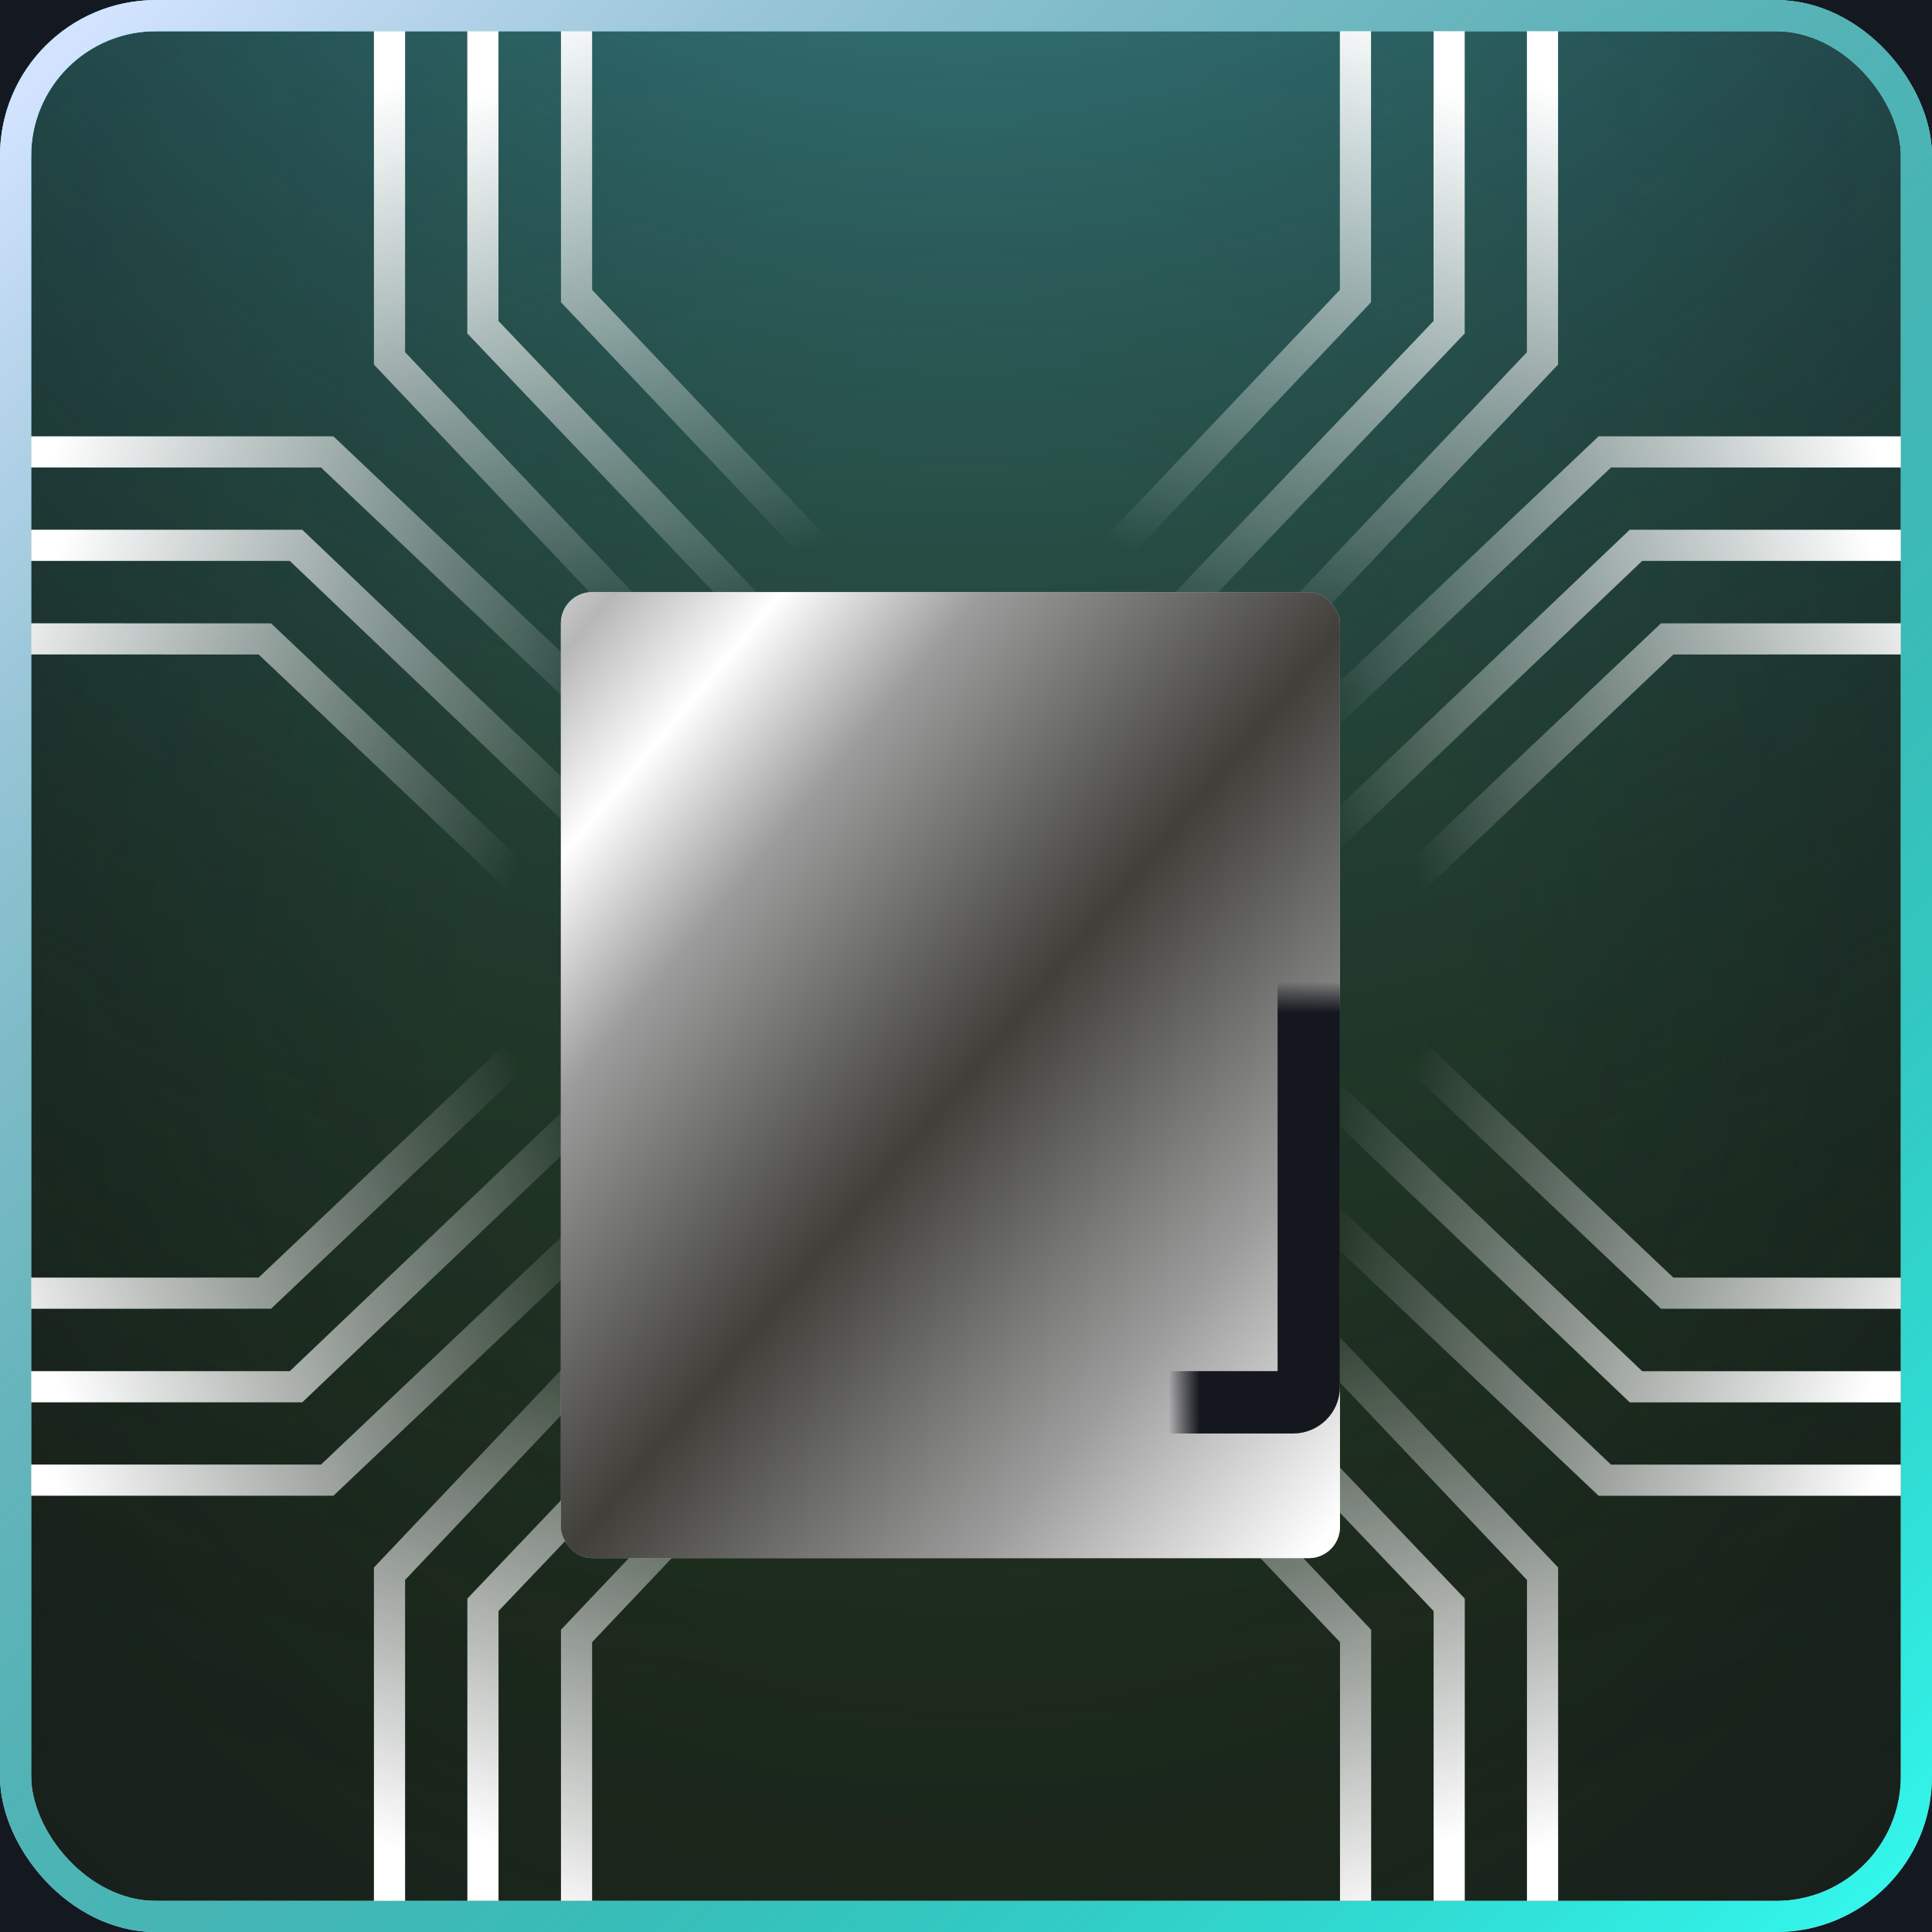<svg width="62" height="62" viewBox="0 0 62 62" fill="none" xmlns="http://www.w3.org/2000/svg">
<g clip-path="url(#clip0)">
<rect width="62" height="62" fill="#141821"/>
<g filter="url(#filter0_ii)">
<rect x="1" y="1.002" width="60" height="60" rx="4" fill="url(#paint0_radial)" fill-opacity="0.6"/>
<rect x="1" y="1.002" width="60" height="60" rx="4" fill="url(#paint1_radial)" fill-opacity="0.6"/>
</g>
<rect x="0.5" y="0.502" width="61" height="61" rx="4.5" stroke="#B4B4B4"/>
<rect x="0.5" y="0.502" width="61" height="61" rx="4.5" stroke="#33F5EA"/>
<rect x="0.5" y="0.502" width="61" height="61" rx="4.5" stroke="url(#paint2_linear)"/>
<path d="M20 27.5L9.5 17.5L1 17.5" stroke="url(#paint3_linear)"/>
<path d="M20 23.502L10.5 14.502L1 14.502" stroke="url(#paint4_linear)"/>
<path d="M18 29.502L8.5 20.504L1 20.502" stroke="url(#paint5_linear)"/>
<path d="M25.496 21.001L15.496 10.501L15.496 1.001" stroke="url(#paint6_linear)"/>
<path d="M21.5 21.001L12.5 11.501L12.5 1.001" stroke="url(#paint7_linear)"/>
<path d="M27.5 19.001L18.502 9.501L18.502 1.001" stroke="url(#paint8_linear)"/>
<path d="M42 27.5L52.5 17.5L61 17.5" stroke="url(#paint9_linear)"/>
<path d="M42 23.502L51.5 14.502L61 14.502" stroke="url(#paint10_linear)"/>
<path d="M44 29.502L53.5 20.504L61 20.502" stroke="url(#paint11_linear)"/>
<path d="M36.504 21.001L46.504 10.501L46.504 1.001" stroke="url(#paint12_linear)"/>
<path d="M40.5 21.001L49.5 11.501L49.5 1.001" stroke="url(#paint13_linear)"/>
<path d="M34.5 19.001L43.498 9.501L43.498 1.001" stroke="url(#paint14_linear)"/>
<path d="M42 34.503L52.5 44.503L61 44.503" stroke="url(#paint15_linear)"/>
<path d="M42 38.501L51.5 47.501L61 47.501" stroke="url(#paint16_linear)"/>
<path d="M44 32.501L53.5 41.499L61 41.501" stroke="url(#paint17_linear)"/>
<path d="M36.506 41L46.506 51.5L46.506 61" stroke="url(#paint18_linear)"/>
<path d="M40.502 41.002L49.502 50.502L49.502 61.002" stroke="url(#paint19_linear)"/>
<path d="M34.504 43L43.502 52.5L43.502 61" stroke="url(#paint20_linear)"/>
<path d="M20 34.502L9.5 44.502L1 44.502" stroke="url(#paint21_linear)"/>
<path d="M20 38.5L10.5 47.5L1 47.5" stroke="url(#paint22_linear)"/>
<path d="M18 32.5L8.5 41.498L1 41.5" stroke="url(#paint23_linear)"/>
<path d="M25.498 41L15.498 51.5L15.498 61" stroke="url(#paint24_linear)"/>
<path d="M21.5 41.002L12.5 50.502L12.5 61.002" stroke="url(#paint25_linear)"/>
<path d="M27.5 43L18.502 52.5L18.502 61" stroke="url(#paint26_linear)"/>
<g filter="url(#filter1_d)">
<rect x="18" y="15.002" width="25" height="31" rx="1" fill="#C4C4C4"/>
<rect x="18" y="15.002" width="25" height="31" rx="1" fill="url(#paint27_linear)"/>
</g>
<mask id="path-28-inside-1" fill="white">
<rect x="19" y="16.002" width="23" height="29" rx="0.5"/>
</mask>
<rect x="19" y="16.002" width="23" height="29" rx="0.5" stroke="#191D26" stroke-width="2" mask="url(#path-28-inside-1)"/>
<rect x="19" y="16.002" width="23" height="29" rx="0.5" stroke="black" stroke-opacity="0.2" stroke-width="2" mask="url(#path-28-inside-1)"/>
</g>
<defs>
<filter id="filter0_ii" x="-2" y="-1.998" width="66" height="66" filterUnits="userSpaceOnUse" color-interpolation-filters="sRGB">
<feFlood flood-opacity="0" result="BackgroundImageFix"/>
<feBlend mode="normal" in="SourceGraphic" in2="BackgroundImageFix" result="shape"/>
<feColorMatrix in="SourceAlpha" type="matrix" values="0 0 0 0 0 0 0 0 0 0 0 0 0 0 0 0 0 0 127 0" result="hardAlpha"/>
<feOffset dx="2" dy="2"/>
<feGaussianBlur stdDeviation="1"/>
<feComposite in2="hardAlpha" operator="arithmetic" k2="-1" k3="1"/>
<feColorMatrix type="matrix" values="0 0 0 0 0 0 0 0 0 0 0 0 0 0 0 0 0 0 0.2 0"/>
<feBlend mode="normal" in2="shape" result="effect1_innerShadow"/>
<feColorMatrix in="SourceAlpha" type="matrix" values="0 0 0 0 0 0 0 0 0 0 0 0 0 0 0 0 0 0 127 0" result="hardAlpha"/>
<feOffset dx="-2" dy="-2"/>
<feGaussianBlur stdDeviation="1"/>
<feComposite in2="hardAlpha" operator="arithmetic" k2="-1" k3="1"/>
<feColorMatrix type="matrix" values="0 0 0 0 1 0 0 0 0 1 0 0 0 0 1 0 0 0 0.08 0"/>
<feBlend mode="normal" in2="effect1_innerShadow" result="effect2_innerShadow"/>
</filter>
<filter id="filter1_d" x="14" y="15.002" width="33" height="39" filterUnits="userSpaceOnUse" color-interpolation-filters="sRGB">
<feFlood flood-opacity="0" result="BackgroundImageFix"/>
<feColorMatrix in="SourceAlpha" type="matrix" values="0 0 0 0 0 0 0 0 0 0 0 0 0 0 0 0 0 0 127 0" result="hardAlpha"/>
<feOffset dy="4"/>
<feGaussianBlur stdDeviation="2"/>
<feColorMatrix type="matrix" values="0 0 0 0 0 0 0 0 0 0 0 0 0 0 0 0 0 0 0.25 0"/>
<feBlend mode="normal" in2="BackgroundImageFix" result="effect1_dropShadow"/>
<feBlend mode="normal" in="SourceGraphic" in2="effect1_dropShadow" result="shape"/>
</filter>
<radialGradient id="paint0_radial" cx="0" cy="0" r="1" gradientUnits="userSpaceOnUse" gradientTransform="translate(31 31.002) rotate(120.37) scale(90.985)">
<stop offset="0.174" stop-color="#29411B"/>
<stop offset="1" stop-opacity="0"/>
</radialGradient>
<radialGradient id="paint1_radial" cx="0" cy="0" r="1" gradientUnits="userSpaceOnUse" gradientTransform="translate(31 -22.5) rotate(90) scale(83.5)">
<stop offset="0.174" stop-color="#4DC5D6"/>
<stop offset="1" stop-opacity="0"/>
</radialGradient>
<linearGradient id="paint2_linear" x1="3" y1="1.002" x2="59.5" y2="61.002" gradientUnits="userSpaceOnUse">
<stop stop-color="#D2E3FF"/>
<stop offset="1" stop-opacity="0"/>
</linearGradient>
<linearGradient id="paint3_linear" x1="-0.111" y1="23.456" x2="18.273" y2="29.82" gradientUnits="userSpaceOnUse">
<stop stop-color="white"/>
<stop offset="1" stop-color="white" stop-opacity="0"/>
</linearGradient>
<linearGradient id="paint4_linear" x1="-0.112" y1="19.921" x2="18.273" y2="26.285" gradientUnits="userSpaceOnUse">
<stop stop-color="white"/>
<stop offset="1" stop-color="white" stop-opacity="0"/>
</linearGradient>
<linearGradient id="paint5_linear" x1="-2.315" y1="24.083" x2="15.681" y2="30.49" gradientUnits="userSpaceOnUse">
<stop stop-color="white"/>
<stop offset="1" stop-color="white" stop-opacity="0"/>
</linearGradient>
<linearGradient id="paint6_linear" x1="21.453" y1="0.889" x2="27.817" y2="19.274" gradientUnits="userSpaceOnUse">
<stop stop-color="white"/>
<stop offset="1" stop-color="white" stop-opacity="0"/>
</linearGradient>
<linearGradient id="paint7_linear" x1="17.919" y1="0.889" x2="24.283" y2="19.274" gradientUnits="userSpaceOnUse">
<stop stop-color="white"/>
<stop offset="1" stop-color="white" stop-opacity="0"/>
</linearGradient>
<linearGradient id="paint8_linear" x1="22.081" y1="-1.314" x2="28.488" y2="16.683" gradientUnits="userSpaceOnUse">
<stop stop-color="white"/>
<stop offset="1" stop-color="white" stop-opacity="0"/>
</linearGradient>
<linearGradient id="paint9_linear" x1="62.111" y1="23.456" x2="43.727" y2="29.82" gradientUnits="userSpaceOnUse">
<stop stop-color="white"/>
<stop offset="1" stop-color="white" stop-opacity="0"/>
</linearGradient>
<linearGradient id="paint10_linear" x1="62.111" y1="19.921" x2="43.727" y2="26.285" gradientUnits="userSpaceOnUse">
<stop stop-color="white"/>
<stop offset="1" stop-color="white" stop-opacity="0"/>
</linearGradient>
<linearGradient id="paint11_linear" x1="64.315" y1="24.083" x2="46.319" y2="30.49" gradientUnits="userSpaceOnUse">
<stop stop-color="white"/>
<stop offset="1" stop-color="white" stop-opacity="0"/>
</linearGradient>
<linearGradient id="paint12_linear" x1="40.547" y1="0.889" x2="34.183" y2="19.274" gradientUnits="userSpaceOnUse">
<stop stop-color="white"/>
<stop offset="1" stop-color="white" stop-opacity="0"/>
</linearGradient>
<linearGradient id="paint13_linear" x1="44.081" y1="0.889" x2="37.717" y2="19.274" gradientUnits="userSpaceOnUse">
<stop stop-color="white"/>
<stop offset="1" stop-color="white" stop-opacity="0"/>
</linearGradient>
<linearGradient id="paint14_linear" x1="39.919" y1="-1.314" x2="33.512" y2="16.683" gradientUnits="userSpaceOnUse">
<stop stop-color="white"/>
<stop offset="1" stop-color="white" stop-opacity="0"/>
</linearGradient>
<linearGradient id="paint15_linear" x1="62.111" y1="38.546" x2="43.727" y2="32.182" gradientUnits="userSpaceOnUse">
<stop stop-color="white"/>
<stop offset="1" stop-color="white" stop-opacity="0"/>
</linearGradient>
<linearGradient id="paint16_linear" x1="62.111" y1="42.081" x2="43.727" y2="35.718" gradientUnits="userSpaceOnUse">
<stop stop-color="white"/>
<stop offset="1" stop-color="white" stop-opacity="0"/>
</linearGradient>
<linearGradient id="paint17_linear" x1="64.315" y1="37.92" x2="46.319" y2="31.513" gradientUnits="userSpaceOnUse">
<stop stop-color="white"/>
<stop offset="1" stop-color="white" stop-opacity="0"/>
</linearGradient>
<linearGradient id="paint18_linear" x1="40.549" y1="61.111" x2="34.185" y2="42.727" gradientUnits="userSpaceOnUse">
<stop stop-color="white"/>
<stop offset="1" stop-color="white" stop-opacity="0"/>
</linearGradient>
<linearGradient id="paint19_linear" x1="44.083" y1="61.114" x2="37.718" y2="42.729" gradientUnits="userSpaceOnUse">
<stop stop-color="white"/>
<stop offset="1" stop-color="white" stop-opacity="0"/>
</linearGradient>
<linearGradient id="paint20_linear" x1="39.923" y1="63.315" x2="33.516" y2="45.319" gradientUnits="userSpaceOnUse">
<stop stop-color="white"/>
<stop offset="1" stop-color="white" stop-opacity="0"/>
</linearGradient>
<linearGradient id="paint21_linear" x1="-0.111" y1="38.545" x2="18.273" y2="32.181" gradientUnits="userSpaceOnUse">
<stop stop-color="white"/>
<stop offset="1" stop-color="white" stop-opacity="0"/>
</linearGradient>
<linearGradient id="paint22_linear" x1="-0.112" y1="42.081" x2="18.273" y2="35.717" gradientUnits="userSpaceOnUse">
<stop stop-color="white"/>
<stop offset="1" stop-color="white" stop-opacity="0"/>
</linearGradient>
<linearGradient id="paint23_linear" x1="-2.315" y1="37.919" x2="15.681" y2="31.512" gradientUnits="userSpaceOnUse">
<stop stop-color="white"/>
<stop offset="1" stop-color="white" stop-opacity="0"/>
</linearGradient>
<linearGradient id="paint24_linear" x1="21.455" y1="61.111" x2="27.819" y2="42.727" gradientUnits="userSpaceOnUse">
<stop stop-color="white"/>
<stop offset="1" stop-color="white" stop-opacity="0"/>
</linearGradient>
<linearGradient id="paint25_linear" x1="17.919" y1="61.114" x2="24.283" y2="42.729" gradientUnits="userSpaceOnUse">
<stop stop-color="white"/>
<stop offset="1" stop-color="white" stop-opacity="0"/>
</linearGradient>
<linearGradient id="paint26_linear" x1="22.081" y1="63.315" x2="28.488" y2="45.319" gradientUnits="userSpaceOnUse">
<stop stop-color="white"/>
<stop offset="1" stop-color="white" stop-opacity="0"/>
</linearGradient>
<linearGradient id="paint27_linear" x1="15.5" y1="11.902" x2="49.08" y2="39.967" gradientUnits="userSpaceOnUse">
<stop stop-color="white"/>
<stop offset="0.12" stop-color="#B7B7B7"/>
<stop offset="0.214" stop-color="white"/>
<stop offset="0.327" stop-color="#9C9C9C"/>
<stop offset="0.546" stop-color="#403F3A"/>
<stop offset="0.777" stop-color="#9C9C9C"/>
<stop offset="0.964" stop-color="white"/>
</linearGradient>
<clipPath id="clip0">
<rect width="62" height="62" fill="white"/>
</clipPath>
</defs>
</svg>
